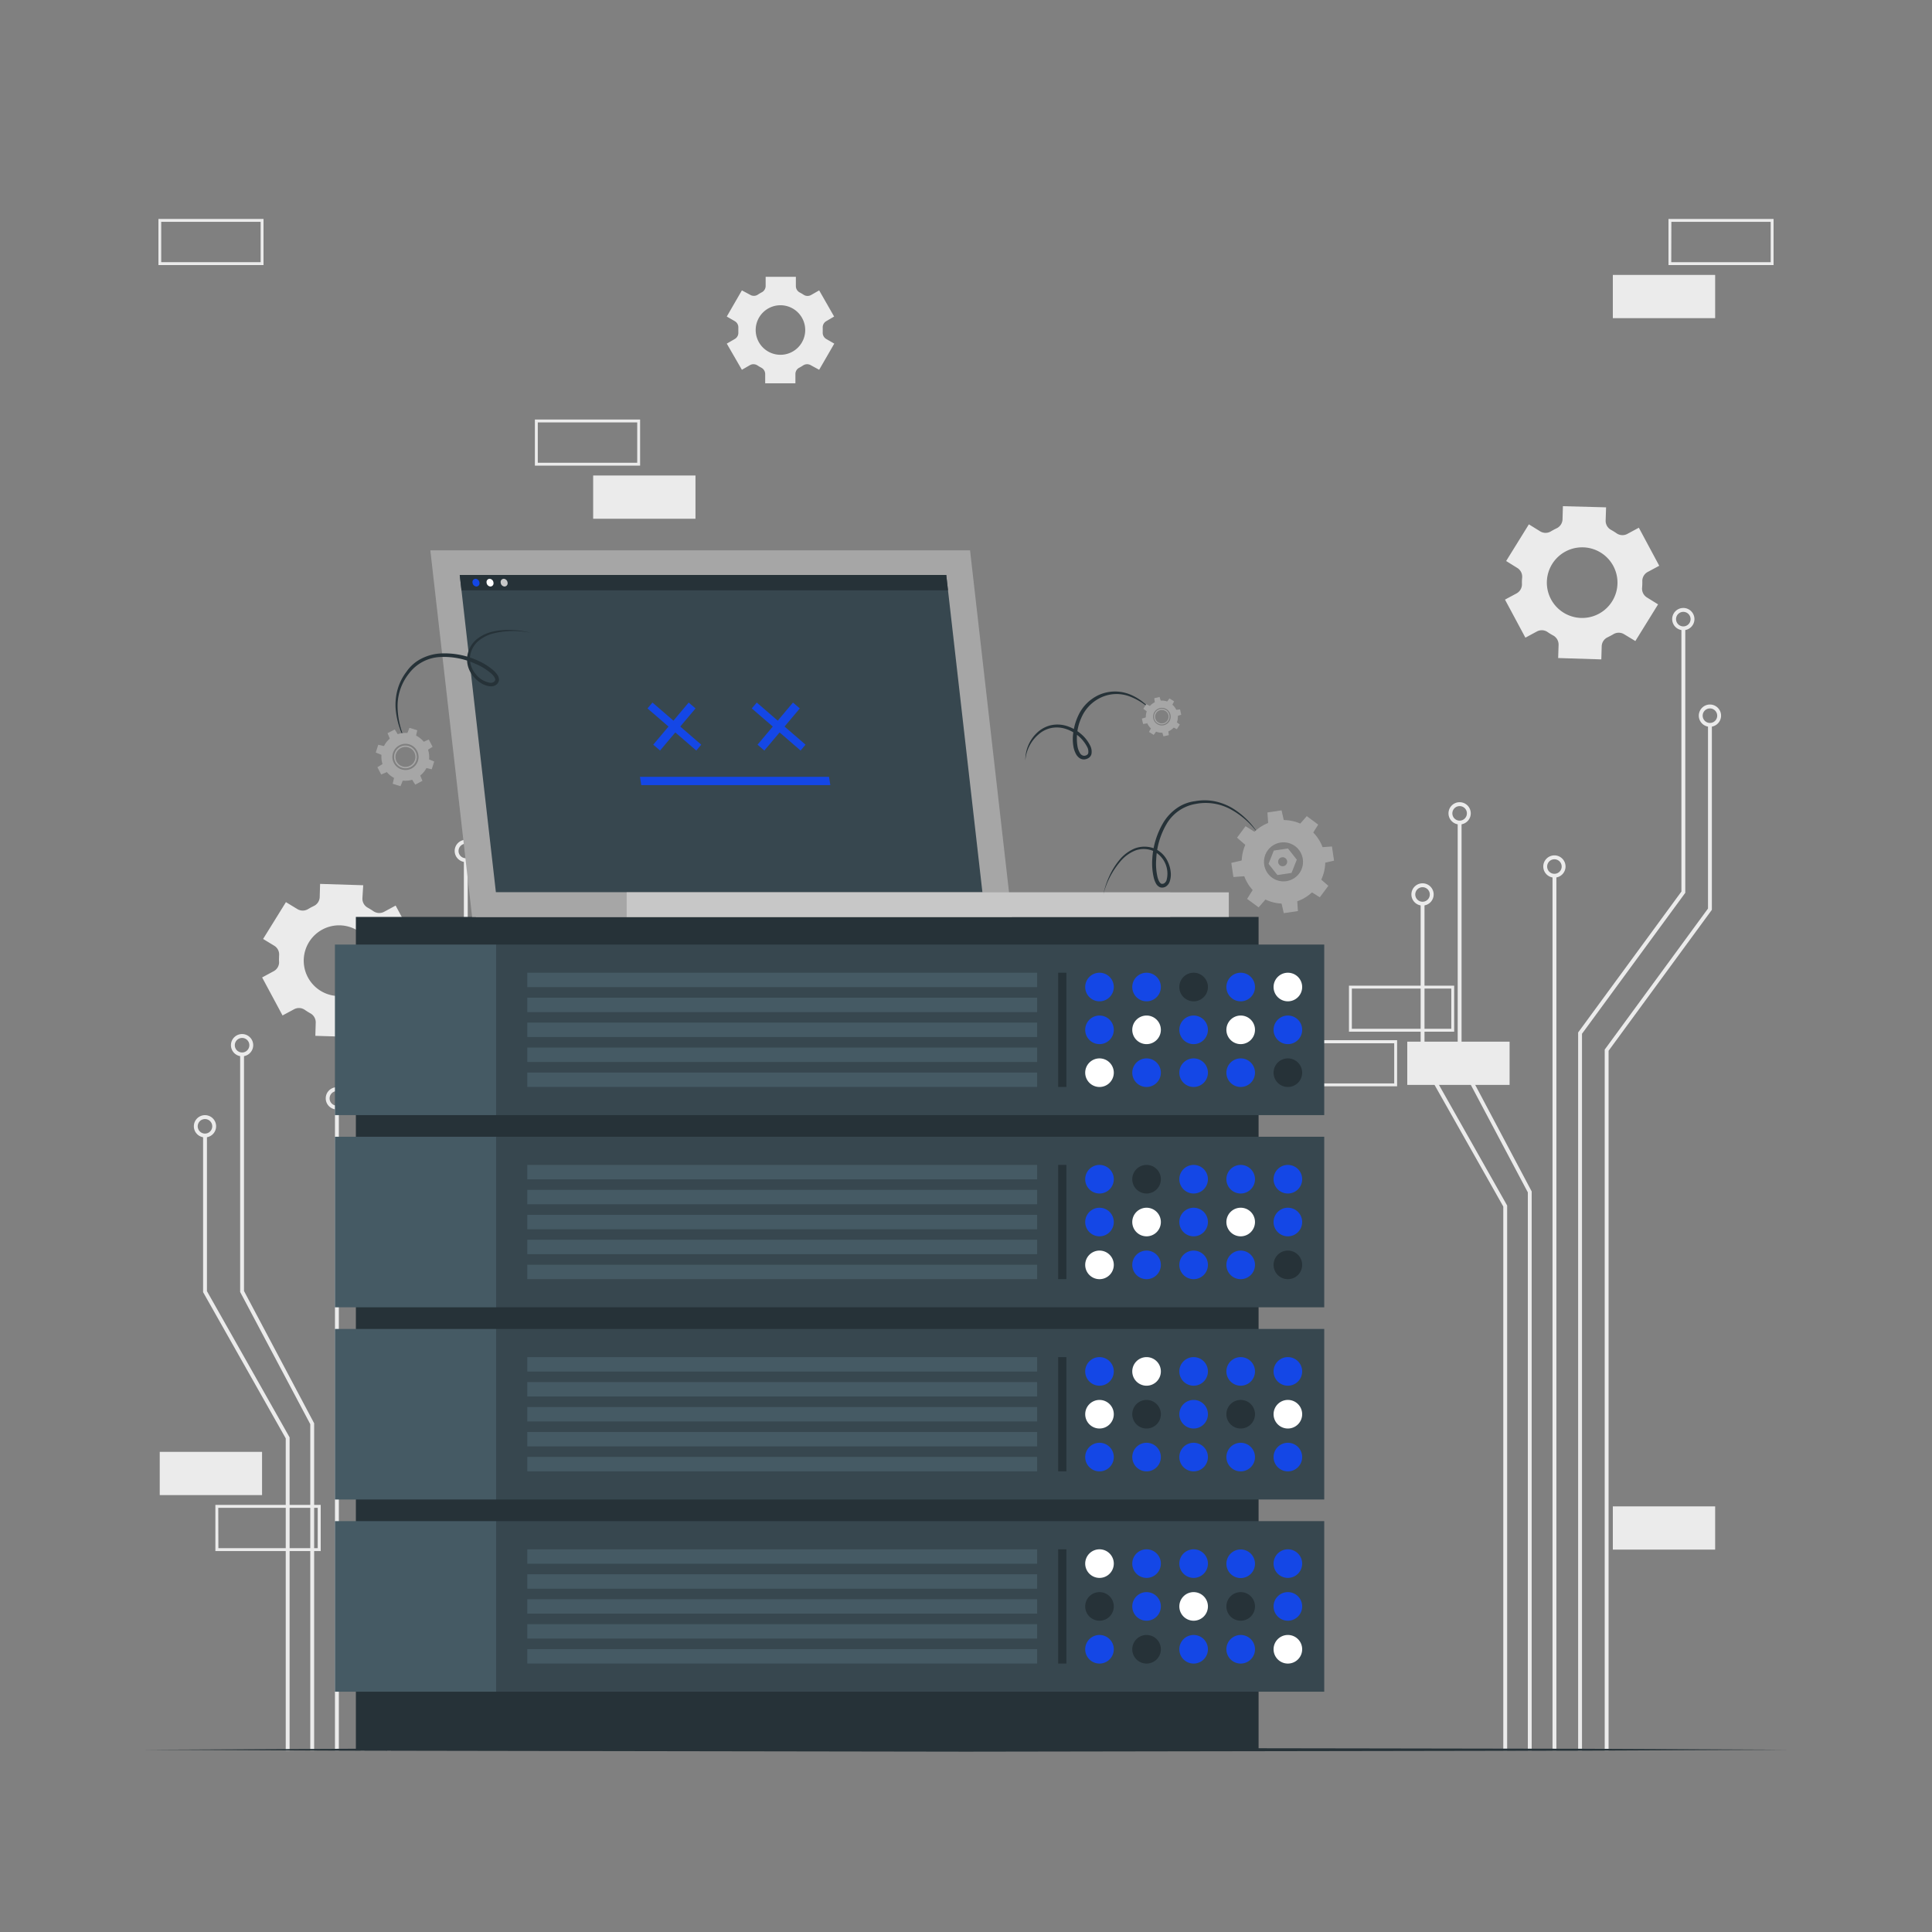<svg xmlns="http://www.w3.org/2000/svg" viewBox="0 0 500 500"><rect x="0" y="0" width="500" height="500" fill="#808080" stroke="none"/><g id="freepik--background-complete--inject-72"><rect x="417.41" y="71.15" width="26.48" height="11.19" transform="translate(861.29 153.49) rotate(-180)" style="fill:#ebebeb"></rect><path d="M459,68.6H431.8V56.66H459Zm-26.48-.75h25.73V57.41H432.55Z" style="fill:#ebebeb"></path><path d="M361.57,281.14H334.34V269.2h27.23Zm-26.48-.75h25.73V270H335.09Z" style="fill:#ebebeb"></path><path d="M376.34,267H349.11V255.09h27.23Zm-26.48-.75h25.73V255.84H349.86Z" style="fill:#ebebeb"></path><rect x="364.2" y="269.58" width="26.48" height="11.19" transform="translate(754.88 550.35) rotate(180)" style="fill:#ebebeb"></rect><path d="M165.66,120.51H138.43V108.57h27.23Zm-26.48-.75h25.73V109.32H139.18Z" style="fill:#ebebeb"></path><rect x="153.52" y="123.05" width="26.48" height="11.19" transform="translate(333.51 257.3) rotate(180)" style="fill:#ebebeb"></rect><path d="M68.2,68.6H41V56.66H68.2Zm-26.48-.75H67.45V57.41H41.72Z" style="fill:#ebebeb"></path><path d="M83,401.41H55.74V389.47H83Zm-26.48-.75H82.22V390.22H56.49Z" style="fill:#ebebeb"></path><rect x="41.34" y="375.74" width="26.48" height="11.19" transform="translate(109.16 762.67) rotate(180)" style="fill:#ebebeb"></rect><rect x="417.41" y="389.85" width="26.48" height="11.19" transform="translate(861.29 790.89) rotate(-180)" style="fill:#ebebeb"></rect><polygon points="94.32 453.04 93.32 453.04 93.32 327.21 93.42 327.08 120.05 290.73 120.05 222.56 121.05 222.56 121.05 291.05 120.95 291.19 94.32 327.54 94.32 453.04" style="fill:#ebebeb"></polygon><path d="M120.55,223.1a2.88,2.88,0,1,1,2.88-2.88A2.88,2.88,0,0,1,120.55,223.1Zm0-4.75a1.88,1.88,0,1,0,1.88,1.87A1.87,1.87,0,0,0,120.55,218.35Z" style="fill:#ebebeb"></path><polygon points="101.2 453.04 100.2 453.04 100.2 331.62 100.3 331.49 126.94 295.14 126.94 247.55 127.94 247.55 127.94 295.46 127.84 295.6 101.2 331.94 101.2 453.04" style="fill:#ebebeb"></polygon><path d="M127.44,248.09a2.88,2.88,0,1,1,2.87-2.87A2.88,2.88,0,0,1,127.44,248.09Zm0-4.75a1.88,1.88,0,1,0,1.87,1.88A1.88,1.88,0,0,0,127.44,243.34Z" style="fill:#ebebeb"></path><rect x="86.69" y="286.63" width="1" height="166.41" style="fill:#ebebeb"></rect><path d="M87.19,287.13a2.88,2.88,0,1,1,2.87-2.88A2.88,2.88,0,0,1,87.19,287.13Zm0-4.75a1.88,1.88,0,1,0,1.87,1.87A1.88,1.88,0,0,0,87.19,282.38Z" style="fill:#ebebeb"></path><polygon points="81.3 453.04 80.3 453.04 80.3 368.58 62.15 334.36 62.15 272.87 63.15 272.87 63.15 334.11 81.3 368.34 81.3 453.04" style="fill:#ebebeb"></polygon><path d="M62.65,273.37a2.88,2.88,0,1,1,2.88-2.88A2.88,2.88,0,0,1,62.65,273.37Zm0-4.75a1.88,1.88,0,1,0,1.88,1.87A1.87,1.87,0,0,0,62.65,268.62Z" style="fill:#ebebeb"></path><polygon points="74.95 453.04 73.95 453.04 73.95 372.25 52.56 334.41 52.56 293.86 53.56 293.86 53.56 334.15 74.95 371.99 74.95 453.04" style="fill:#ebebeb"></polygon><path d="M53.06,294.36a2.88,2.88,0,1,1,2.87-2.87A2.88,2.88,0,0,1,53.06,294.36Zm0-4.75a1.88,1.88,0,1,0,1.87,1.88A1.88,1.88,0,0,0,53.06,289.61Z" style="fill:#ebebeb"></path><polygon points="409.42 453.04 408.42 453.04 408.42 267.21 408.51 267.08 435.15 230.73 435.15 162.56 436.15 162.56 436.15 231.06 409.42 267.54 409.42 453.04" style="fill:#ebebeb"></polygon><path d="M435.65,163.1a2.88,2.88,0,1,1,2.87-2.88A2.88,2.88,0,0,1,435.65,163.1Zm0-4.75a1.88,1.88,0,1,0,1.87,1.87A1.88,1.88,0,0,0,435.65,158.35Z" style="fill:#ebebeb"></path><polygon points="416.3 453.04 415.3 453.04 415.3 271.62 415.4 271.49 442.03 235.13 442.03 187.55 443.03 187.55 443.03 235.46 416.3 271.94 416.3 453.04" style="fill:#ebebeb"></polygon><path d="M442.53,188.09a2.88,2.88,0,1,1,2.88-2.87A2.88,2.88,0,0,1,442.53,188.09Zm0-4.75a1.88,1.88,0,1,0,1.88,1.88A1.88,1.88,0,0,0,442.53,183.34Z" style="fill:#ebebeb"></path><rect x="401.79" y="226.63" width="1" height="226.41" style="fill:#ebebeb"></rect><path d="M402.29,227.13a2.88,2.88,0,1,1,2.87-2.88A2.88,2.88,0,0,1,402.29,227.13Zm0-4.75a1.88,1.88,0,1,0,1.87,1.87A1.88,1.88,0,0,0,402.29,222.38Z" style="fill:#ebebeb"></path><polygon points="396.4 453.04 395.4 453.04 395.4 308.58 377.25 274.36 377.25 212.87 378.25 212.87 378.25 274.11 396.4 308.34 396.4 453.04" style="fill:#ebebeb"></polygon><path d="M377.75,213.37a2.88,2.88,0,1,1,2.88-2.88A2.88,2.88,0,0,1,377.75,213.37Zm0-4.75a1.88,1.88,0,1,0,1.88,1.87A1.87,1.87,0,0,0,377.75,208.62Z" style="fill:#ebebeb"></path><polygon points="390.05 453.04 389.05 453.04 389.05 312.25 367.66 274.41 367.66 233.86 368.66 233.86 368.66 274.15 390.05 311.99 390.05 453.04" style="fill:#ebebeb"></polygon><path d="M368.16,234.36a2.88,2.88,0,1,1,2.87-2.87A2.88,2.88,0,0,1,368.16,234.36Zm0-4.75a1.88,1.88,0,1,0,1.87,1.88A1.88,1.88,0,0,0,368.16,229.61Z" style="fill:#ebebeb"></path><path d="M423.23,165.9l5.88-9.49-2.9-1.8a2.67,2.67,0,0,1-1.24-2.5,15.44,15.44,0,0,0,.06-1.67,2.65,2.65,0,0,1,1.38-2.41l3-1.61-5.28-9.85-3,1.62a2.66,2.66,0,0,1-2.77-.18,16,16,0,0,0-1.42-.88,2.67,2.67,0,0,1-1.4-2.41l.11-3.42L404.48,131l-.1,3.43a2.67,2.67,0,0,1-1.56,2.31c-.24.11-.49.24-.73.37s-.48.26-.71.4a2.65,2.65,0,0,1-2.78,0l-2.93-1.81-5.88,9.49L392.7,147a2.66,2.66,0,0,1,1.23,2.5,13.1,13.1,0,0,0-.05,1.66,2.68,2.68,0,0,1-1.39,2.41l-3,1.61,5.28,9.85,3-1.62a2.66,2.66,0,0,1,2.77.18,13.84,13.84,0,0,0,1.42.87,2.68,2.68,0,0,1,1.4,2.41l-.11,3.43,11.17.35.1-3.43a2.65,2.65,0,0,1,1.55-2.3l.74-.38c.25-.13.49-.26.72-.4a2.67,2.67,0,0,1,2.79,0Zm-9.46-7.05a9.14,9.14,0,1,1,3.75-12.38A9.14,9.14,0,0,1,413.77,158.85Z" style="fill:#ebebeb"></path><path d="M101.53,263.69l5.89-9.49-2.91-1.8a2.64,2.64,0,0,1-1.23-2.49,15.6,15.6,0,0,0,0-1.67,2.64,2.64,0,0,1,1.39-2.41l3-1.62-5.28-9.85-3,1.62a2.68,2.68,0,0,1-2.78-.18,16,16,0,0,0-1.42-.88,2.66,2.66,0,0,1-1.4-2.41L94,229.1l-11.16-.35-.1,3.43a2.67,2.67,0,0,1-1.56,2.31l-.74.37-.71.41a2.68,2.68,0,0,1-2.77,0L74,233.47,68.09,243,71,244.77a2.64,2.64,0,0,1,1.23,2.5c0,.55-.06,1.11,0,1.66a2.64,2.64,0,0,1-1.39,2.41l-3,1.62,5.28,9.84,3-1.61a2.66,2.66,0,0,1,2.78.17,15.81,15.81,0,0,0,1.41.88,2.66,2.66,0,0,1,1.4,2.41l-.1,3.42,11.16.35.11-3.43a2.64,2.64,0,0,1,1.55-2.3l.74-.37.71-.41a2.67,2.67,0,0,1,2.79,0Zm-9.45-7a9.15,9.15,0,1,1,3.74-12.39A9.15,9.15,0,0,1,92.08,256.65Z" style="fill:#ebebeb"></path><path d="M215.87,81.92,212,75.15l-2.08,1.19a1.85,1.85,0,0,1-1.95-.06,11.12,11.12,0,0,0-1-.59,1.85,1.85,0,0,1-1-1.65v-2.4h-7.82V74a1.87,1.87,0,0,1-1,1.65c-.35.18-.69.38-1,.59a1.85,1.85,0,0,1-2,.06L192,75.15l-3.91,6.77,2.08,1.2a1.85,1.85,0,0,1,.91,1.73c0,.19,0,.38,0,.57s0,.39,0,.58a1.84,1.84,0,0,1-.9,1.72l-2.09,1.21L192,95.7l2.08-1.2a1.87,1.87,0,0,1,1.95.07,11.12,11.12,0,0,0,1,.59,1.86,1.86,0,0,1,1,1.65V99.2h7.82V96.81a1.84,1.84,0,0,1,1-1.65c.35-.18.68-.38,1-.59a1.87,1.87,0,0,1,1.95-.07L212,95.7l3.91-6.77-2.08-1.2a1.86,1.86,0,0,1-.91-1.73c0-.19,0-.38,0-.58s0-.38,0-.57a1.85,1.85,0,0,1,.91-1.73Zm-7.48,3.5A6.41,6.41,0,1,1,202,79,6.41,6.41,0,0,1,208.39,85.42Z" style="fill:#ebebeb"></path></g><g id="freepik--Server--inject-72"><rect x="92.1" y="237.3" width="233.62" height="215.53" style="fill:#263238"></rect><rect x="128.41" y="244.45" width="214.3" height="44.14" style="fill:#37474f"></rect><rect x="86.68" y="244.45" width="41.73" height="44.14" transform="translate(215.09 533.04) rotate(180)" style="fill:#455a64"></rect><rect x="136.46" y="251.74" width="131.95" height="3.73" style="fill:#455a64"></rect><rect x="136.46" y="258.2" width="131.95" height="3.73" style="fill:#455a64"></rect><rect x="136.46" y="264.65" width="131.95" height="3.73" style="fill:#455a64"></rect><rect x="136.46" y="271.11" width="131.95" height="3.73" style="fill:#455a64"></rect><rect x="136.46" y="277.57" width="131.95" height="3.73" style="fill:#455a64"></rect><path d="M288.25,255.43a3.7,3.7,0,1,1-3.7-3.69A3.7,3.7,0,0,1,288.25,255.43Z" style="fill:#1447E6"></path><path d="M300.43,255.43a3.7,3.7,0,1,1-3.7-3.69A3.7,3.7,0,0,1,300.43,255.43Z" style="fill:#1447E6"></path><path d="M312.61,255.43a3.7,3.7,0,1,1-3.7-3.69A3.7,3.7,0,0,1,312.61,255.43Z" style="fill:#263238"></path><path d="M324.79,255.43a3.7,3.7,0,1,1-3.69-3.69A3.7,3.7,0,0,1,324.79,255.43Z" style="fill:#1447E6"></path><path d="M337,255.43a3.7,3.7,0,1,1-3.69-3.69A3.7,3.7,0,0,1,337,255.43Z" style="fill:#fff"></path><path d="M288.25,266.52a3.7,3.7,0,1,1-3.7-3.7A3.7,3.7,0,0,1,288.25,266.52Z" style="fill:#1447E6"></path><path d="M300.43,266.52a3.7,3.7,0,1,1-3.7-3.7A3.7,3.7,0,0,1,300.43,266.52Z" style="fill:#fff"></path><path d="M312.61,266.52a3.7,3.7,0,1,1-3.7-3.7A3.7,3.7,0,0,1,312.61,266.52Z" style="fill:#1447E6"></path><path d="M324.79,266.52a3.7,3.7,0,1,1-3.69-3.7A3.69,3.69,0,0,1,324.79,266.52Z" style="fill:#fff"></path><path d="M337,266.52a3.7,3.7,0,1,1-3.69-3.7A3.69,3.69,0,0,1,337,266.52Z" style="fill:#1447E6"></path><path d="M288.25,277.6a3.7,3.7,0,1,1-3.7-3.69A3.7,3.7,0,0,1,288.25,277.6Z" style="fill:#fff"></path><path d="M300.43,277.6a3.7,3.7,0,1,1-3.7-3.69A3.7,3.7,0,0,1,300.43,277.6Z" style="fill:#1447E6"></path><path d="M312.61,277.6a3.7,3.7,0,1,1-3.7-3.69A3.7,3.7,0,0,1,312.61,277.6Z" style="fill:#1447E6"></path><path d="M324.79,277.6a3.7,3.7,0,1,1-3.69-3.69A3.7,3.7,0,0,1,324.79,277.6Z" style="fill:#1447E6"></path><path d="M337,277.6a3.7,3.7,0,1,1-3.69-3.69A3.7,3.7,0,0,1,337,277.6Z" style="fill:#263238"></path><rect x="273.85" y="251.74" width="2.13" height="29.56" style="fill:#263238"></rect><rect x="128.41" y="294.19" width="214.3" height="44.14" style="fill:#37474f"></rect><rect x="86.68" y="294.19" width="41.73" height="44.14" transform="translate(215.09 632.52) rotate(180)" style="fill:#455a64"></rect><rect x="136.46" y="301.48" width="131.95" height="3.73" style="fill:#455a64"></rect><rect x="136.46" y="307.94" width="131.95" height="3.73" style="fill:#455a64"></rect><rect x="136.46" y="314.4" width="131.95" height="3.73" style="fill:#455a64"></rect><rect x="136.46" y="320.85" width="131.95" height="3.73" style="fill:#455a64"></rect><rect x="136.46" y="327.31" width="131.95" height="3.73" style="fill:#455a64"></rect><path d="M288.25,305.17a3.7,3.7,0,1,1-3.7-3.69A3.7,3.7,0,0,1,288.25,305.17Z" style="fill:#1447E6"></path><path d="M300.43,305.17a3.7,3.7,0,1,1-3.7-3.69A3.7,3.7,0,0,1,300.43,305.17Z" style="fill:#263238"></path><path d="M312.61,305.17a3.7,3.7,0,1,1-3.7-3.69A3.7,3.7,0,0,1,312.61,305.17Z" style="fill:#1447E6"></path><path d="M324.79,305.17a3.7,3.7,0,1,1-3.69-3.69A3.7,3.7,0,0,1,324.79,305.17Z" style="fill:#1447E6"></path><path d="M337,305.17a3.7,3.7,0,1,1-3.69-3.69A3.7,3.7,0,0,1,337,305.17Z" style="fill:#1447E6"></path><circle cx="284.55" cy="316.26" r="3.7" style="fill:#1447E6"></circle><path d="M300.43,316.26a3.7,3.7,0,1,1-3.7-3.7A3.7,3.7,0,0,1,300.43,316.26Z" style="fill:#fff"></path><path d="M312.61,316.26a3.7,3.7,0,1,1-3.7-3.7A3.7,3.7,0,0,1,312.61,316.26Z" style="fill:#1447E6"></path><path d="M324.79,316.26a3.7,3.7,0,1,1-3.69-3.7A3.69,3.69,0,0,1,324.79,316.26Z" style="fill:#fff"></path><path d="M337,316.26a3.7,3.7,0,1,1-3.69-3.7A3.69,3.69,0,0,1,337,316.26Z" style="fill:#1447E6"></path><path d="M288.25,327.34a3.7,3.7,0,1,1-3.7-3.69A3.7,3.7,0,0,1,288.25,327.34Z" style="fill:#fff"></path><path d="M300.43,327.34a3.7,3.7,0,1,1-3.7-3.69A3.7,3.7,0,0,1,300.43,327.34Z" style="fill:#1447E6"></path><path d="M312.61,327.34a3.7,3.7,0,1,1-3.7-3.69A3.7,3.7,0,0,1,312.61,327.34Z" style="fill:#1447E6"></path><path d="M324.79,327.34a3.7,3.7,0,1,1-3.69-3.69A3.7,3.7,0,0,1,324.79,327.34Z" style="fill:#1447E6"></path><path d="M337,327.34a3.7,3.7,0,1,1-3.69-3.69A3.7,3.7,0,0,1,337,327.34Z" style="fill:#263238"></path><rect x="273.85" y="301.48" width="2.13" height="29.56" style="fill:#263238"></rect><rect x="128.41" y="343.93" width="214.3" height="44.14" style="fill:#37474f"></rect><rect x="86.68" y="343.93" width="41.73" height="44.14" transform="translate(215.09 732) rotate(180)" style="fill:#455a64"></rect><rect x="136.46" y="351.22" width="131.95" height="3.73" style="fill:#455a64"></rect><rect x="136.46" y="357.68" width="131.95" height="3.73" style="fill:#455a64"></rect><rect x="136.46" y="364.14" width="131.95" height="3.73" style="fill:#455a64"></rect><rect x="136.46" y="370.59" width="131.95" height="3.73" style="fill:#455a64"></rect><rect x="136.46" y="377.05" width="131.95" height="3.73" style="fill:#455a64"></rect><path d="M288.25,354.91a3.7,3.7,0,1,1-3.7-3.69A3.7,3.7,0,0,1,288.25,354.91Z" style="fill:#1447E6"></path><path d="M300.43,354.91a3.7,3.7,0,1,1-3.7-3.69A3.7,3.7,0,0,1,300.43,354.91Z" style="fill:#fff"></path><path d="M312.61,354.91a3.7,3.7,0,1,1-3.7-3.69A3.7,3.7,0,0,1,312.61,354.91Z" style="fill:#1447E6"></path><path d="M324.79,354.91a3.7,3.7,0,1,1-3.69-3.69A3.7,3.7,0,0,1,324.79,354.91Z" style="fill:#1447E6"></path><path d="M337,354.91a3.7,3.7,0,1,1-3.69-3.69A3.7,3.7,0,0,1,337,354.91Z" style="fill:#1447E6"></path><circle cx="284.55" cy="366" r="3.7" style="fill:#fff"></circle><path d="M300.43,366a3.7,3.7,0,1,1-3.7-3.7A3.7,3.7,0,0,1,300.43,366Z" style="fill:#263238"></path><path d="M312.61,366a3.7,3.7,0,1,1-3.7-3.7A3.7,3.7,0,0,1,312.61,366Z" style="fill:#1447E6"></path><path d="M324.79,366a3.7,3.7,0,1,1-3.69-3.7A3.69,3.69,0,0,1,324.79,366Z" style="fill:#263238"></path><path d="M337,366a3.7,3.7,0,1,1-3.69-3.7A3.69,3.69,0,0,1,337,366Z" style="fill:#fff"></path><path d="M288.25,377.08a3.7,3.7,0,1,1-3.7-3.69A3.7,3.7,0,0,1,288.25,377.08Z" style="fill:#1447E6"></path><path d="M300.43,377.08a3.7,3.7,0,1,1-3.7-3.69A3.7,3.7,0,0,1,300.43,377.08Z" style="fill:#1447E6"></path><path d="M312.61,377.08a3.7,3.7,0,1,1-3.7-3.69A3.7,3.7,0,0,1,312.61,377.08Z" style="fill:#1447E6"></path><path d="M324.79,377.08a3.7,3.7,0,1,1-3.69-3.69A3.7,3.7,0,0,1,324.79,377.08Z" style="fill:#1447E6"></path><path d="M337,377.08a3.7,3.7,0,1,1-3.69-3.69A3.7,3.7,0,0,1,337,377.08Z" style="fill:#1447E6"></path><rect x="273.85" y="351.22" width="2.13" height="29.56" style="fill:#263238"></rect><rect x="128.41" y="393.67" width="214.3" height="44.14" style="fill:#37474f"></rect><rect x="86.68" y="393.67" width="41.73" height="44.14" transform="translate(215.09 831.48) rotate(180)" style="fill:#455a64"></rect><rect x="136.46" y="400.96" width="131.95" height="3.73" style="fill:#455a64"></rect><rect x="136.46" y="407.42" width="131.95" height="3.73" style="fill:#455a64"></rect><rect x="136.46" y="413.88" width="131.95" height="3.73" style="fill:#455a64"></rect><rect x="136.46" y="420.33" width="131.95" height="3.73" style="fill:#455a64"></rect><rect x="136.46" y="426.79" width="131.95" height="3.73" style="fill:#455a64"></rect><path d="M288.25,404.65a3.7,3.7,0,1,1-3.7-3.69A3.7,3.7,0,0,1,288.25,404.65Z" style="fill:#fff"></path><path d="M300.43,404.65a3.7,3.7,0,1,1-3.7-3.69A3.7,3.7,0,0,1,300.43,404.65Z" style="fill:#1447E6"></path><path d="M312.61,404.65a3.7,3.7,0,1,1-3.7-3.69A3.7,3.7,0,0,1,312.61,404.65Z" style="fill:#1447E6"></path><path d="M324.79,404.65A3.7,3.7,0,1,1,321.1,401,3.7,3.7,0,0,1,324.79,404.65Z" style="fill:#1447E6"></path><path d="M337,404.65a3.7,3.7,0,1,1-3.69-3.69A3.7,3.7,0,0,1,337,404.65Z" style="fill:#1447E6"></path><path d="M288.25,415.74a3.7,3.7,0,1,1-3.7-3.7A3.7,3.7,0,0,1,288.25,415.74Z" style="fill:#263238"></path><path d="M300.43,415.74a3.7,3.7,0,1,1-3.7-3.7A3.7,3.7,0,0,1,300.43,415.74Z" style="fill:#1447E6"></path><path d="M312.61,415.74a3.7,3.7,0,1,1-3.7-3.7A3.7,3.7,0,0,1,312.61,415.74Z" style="fill:#fff"></path><path d="M324.79,415.74a3.7,3.7,0,1,1-3.69-3.7A3.69,3.69,0,0,1,324.79,415.74Z" style="fill:#263238"></path><path d="M337,415.74a3.7,3.7,0,1,1-3.69-3.7A3.69,3.69,0,0,1,337,415.74Z" style="fill:#1447E6"></path><path d="M288.25,426.82a3.7,3.7,0,1,1-3.7-3.69A3.7,3.7,0,0,1,288.25,426.82Z" style="fill:#1447E6"></path><path d="M300.43,426.82a3.7,3.7,0,1,1-3.7-3.69A3.7,3.7,0,0,1,300.43,426.82Z" style="fill:#263238"></path><path d="M312.61,426.82a3.7,3.7,0,1,1-3.7-3.69A3.7,3.7,0,0,1,312.61,426.82Z" style="fill:#1447E6"></path><path d="M324.79,426.82a3.7,3.7,0,1,1-3.69-3.69A3.69,3.69,0,0,1,324.79,426.82Z" style="fill:#1447E6"></path><path d="M337,426.82a3.7,3.7,0,1,1-3.69-3.69A3.69,3.69,0,0,1,337,426.82Z" style="fill:#fff"></path><rect x="273.85" y="400.96" width="2.13" height="29.56" style="fill:#263238"></rect></g><g id="freepik--Floor--inject-72"><polygon points="36.85 452.83 90.14 452.58 143.43 452.5 250 452.33 356.57 452.49 409.86 452.58 463.15 452.83 409.86 453.07 356.57 453.16 250 453.33 143.43 453.16 90.14 453.07 36.85 452.83" style="fill:#263238"></polygon></g><g id="freepik--Device--inject-72"><polygon points="261.86 237.3 122.18 237.3 111.37 142.43 251.05 142.43 261.86 237.3" style="fill:#a6a6a6"></polygon><polygon points="254.25 230.94 128.34 230.94 118.98 148.8 244.89 148.8 254.25 230.94" style="fill:#37474f"></polygon><polygon points="181.48 192.72 180.2 194.24 167.57 183.34 168.86 181.82 181.48 192.72" style="fill:#1447E6"></polygon><polygon points="178.23 181.82 180 183.34 170.82 194.24 169.06 192.72 178.23 181.82" style="fill:#1447E6"></polygon><polygon points="208.47 192.72 207.19 194.24 194.56 183.34 195.85 181.82 208.47 192.72" style="fill:#1447E6"></polygon><polygon points="205.22 181.82 206.99 183.34 197.81 194.24 196.05 192.72 205.22 181.82" style="fill:#1447E6"></polygon><polygon points="165.96 203.19 165.62 201.04 214.55 201.04 214.89 203.19 165.96 203.19" style="fill:#1447E6"></polygon><rect x="123.16" y="230.94" width="179.69" height="6.36" style="fill:#a6a6a6"></rect><rect x="162.18" y="230.94" width="155.84" height="6.36" style="fill:#c7c7c7"></rect><polygon points="245.34 152.78 244.89 148.8 118.98 148.8 119.43 152.78 245.34 152.78" style="fill:#263238"></polygon><path d="M129.58,150.79a1.07,1.07,0,0,0,1,1,.83.83,0,0,0,.78-1,1.08,1.08,0,0,0-1-1A.83.83,0,0,0,129.58,150.79Z" style="fill:#c7c7c7"></path><path d="M125.93,150.79a1.08,1.08,0,0,0,1,1,.83.83,0,0,0,.78-1,1.08,1.08,0,0,0-1-1A.83.83,0,0,0,125.93,150.79Z" style="fill:#fff"></path><path d="M122.29,150.79a1.08,1.08,0,0,0,1,1,.83.83,0,0,0,.79-1,1.09,1.09,0,0,0-1-1A.83.83,0,0,0,122.29,150.79Z" style="fill:#1447E6"></path></g><g id="freepik--Gears--inject-72"><path d="M285.56,231.41a21.3,21.3,0,0,1,1.53-4.65,18.55,18.55,0,0,1,2.6-4.19,10.18,10.18,0,0,1,4-3,7.12,7.12,0,0,1,5,0,6.69,6.69,0,0,1,3.6,3.57,7.88,7.88,0,0,1,.68,2.48,5.68,5.68,0,0,1-.29,2.63,2.48,2.48,0,0,1-.91,1.16,1.85,1.85,0,0,1-.75.28,1.66,1.66,0,0,1-.84-.08,2.26,2.26,0,0,1-1.07-1.07,6.1,6.1,0,0,1-.48-1.24,16.38,16.38,0,0,1-.42-5,20.62,20.62,0,0,1,2.91-9.49,12.41,12.41,0,0,1,3.45-3.66,10.35,10.35,0,0,1,4.69-1.8,13.67,13.67,0,0,1,5,0,15,15,0,0,1,4.64,1.77,20.69,20.69,0,0,1,6.89,6.91,21.38,21.38,0,0,0-7.13-6.49,13.54,13.54,0,0,0-9.25-1.48,10.78,10.78,0,0,0-7.5,5.19,19.73,19.73,0,0,0-2.68,9.07,15.37,15.37,0,0,0,.34,4.7c.18.71.54,1.51,1,1.7a1,1,0,0,0,.37,0,1,1,0,0,0,.38-.14,1.62,1.62,0,0,0,.57-.74,6.52,6.52,0,0,0-3.45-7.62,6.34,6.34,0,0,0-4.52-.15,9.73,9.73,0,0,0-3.84,2.72A21.33,21.33,0,0,0,285.56,231.41Z" style="fill:#263238"></path><path d="M137.42,163.8a21.44,21.44,0,0,0-9.63.1,9.67,9.67,0,0,0-4.17,2.15,6.35,6.35,0,0,0-2,4.09,6.16,6.16,0,0,0,1.43,4.24,6,6,0,0,0,3.76,2.32,1.51,1.51,0,0,0,.92-.17.86.86,0,0,0,.3-.27.76.76,0,0,0,.14-.34c0-.47-.51-1.16-1.07-1.64a14.81,14.81,0,0,0-4-2.46,19.62,19.62,0,0,0-9.28-1.78,10.72,10.72,0,0,0-8,4.29,13.47,13.47,0,0,0-2.92,8.89,21.23,21.23,0,0,0,2.48,9.31,20.68,20.68,0,0,1-3-9.29,15,15,0,0,1,.55-4.93,13.64,13.64,0,0,1,2.25-4.45,10.41,10.41,0,0,1,3.75-3.34,12.48,12.48,0,0,1,4.84-1.39,20.7,20.7,0,0,1,9.76,1.77,16.16,16.16,0,0,1,4.26,2.68,5.27,5.27,0,0,1,.88,1,2.32,2.32,0,0,1,.47,1.44,1.81,1.81,0,0,1-.91,1.32,2.45,2.45,0,0,1-1.45.27,5.54,5.54,0,0,1-2.47-.94,8.06,8.06,0,0,1-1.9-1.74,6.72,6.72,0,0,1-1.51-4.84,7,7,0,0,1,2.28-4.49,10.18,10.18,0,0,1,4.48-2.17,19,19,0,0,1,4.92-.38A21.24,21.24,0,0,1,137.42,163.8Z" style="fill:#263238"></path><path d="M265.36,196.81a9.67,9.67,0,0,1,3-7.15,7.79,7.79,0,0,1,3.53-1.95,8,8,0,0,1,4.07.14,10.23,10.23,0,0,1,3.58,1.91,9.39,9.39,0,0,1,2.58,3.17,3.43,3.43,0,0,1,.35,2.2,1.71,1.71,0,0,1-.77,1.05,2.43,2.43,0,0,1-1.16.36,2.06,2.06,0,0,1-1.2-.38,3,3,0,0,1-.78-.85,6.15,6.15,0,0,1-.74-2,11.54,11.54,0,0,1,0-4.06,14.57,14.57,0,0,1,1.15-3.88,10.88,10.88,0,0,1,5.65-5.62,10.4,10.4,0,0,1,4-.79,10.57,10.57,0,0,1,3.93.8,13.75,13.75,0,0,1,3.39,2.05,15.24,15.24,0,0,1,2.75,2.81,15.93,15.93,0,0,0-6.32-4.38,9.56,9.56,0,0,0-7.39.25,10.23,10.23,0,0,0-5.13,5.27,12.9,12.9,0,0,0-1,7.36,4.86,4.86,0,0,0,.59,1.68,1.36,1.36,0,0,0,1.14.8,1.5,1.5,0,0,0,.7-.21.76.76,0,0,0,.36-.49,2.54,2.54,0,0,0-.28-1.59,9.55,9.55,0,0,0-5.57-4.68,7.46,7.46,0,0,0-3.69-.23,7.06,7.06,0,0,0-3.32,1.66A9.85,9.85,0,0,0,265.36,196.81Z" style="fill:#263238"></path><path d="M340.85,229.48a10.81,10.81,0,1,0-15.12,2.25A10.81,10.81,0,0,0,340.85,229.48Zm-4.62-3.43a5.05,5.05,0,1,1-1.05-7.06A5.06,5.06,0,0,1,336.23,226.05Z" style="fill:#a6a6a6"></path><polygon points="327.66 232.6 324.32 230.13 322.75 232.63 325.73 234.83 327.66 232.6" style="fill:#a6a6a6"></polygon><polygon points="322.14 226.76 321.53 222.65 318.66 223.31 319.2 226.97 322.14 226.76" style="fill:#a6a6a6"></polygon><polygon points="322.37 218.73 324.85 215.39 322.35 213.82 320.14 216.79 322.37 218.73" style="fill:#a6a6a6"></polygon><polygon points="328.21 213.21 332.32 212.6 331.67 209.72 328.01 210.26 328.21 213.21" style="fill:#a6a6a6"></polygon><polygon points="336.25 213.43 339.58 215.91 341.15 213.41 338.19 211.21 336.25 213.43" style="fill:#a6a6a6"></polygon><polygon points="341.77 219.28 342.38 223.39 345.25 222.73 344.71 219.07 341.77 219.28" style="fill:#a6a6a6"></polygon><polygon points="341.54 227.31 339.06 230.65 341.56 232.22 343.77 229.25 341.54 227.31" style="fill:#a6a6a6"></polygon><polygon points="335.7 232.83 331.58 233.44 332.24 236.32 335.9 235.78 335.7 232.83" style="fill:#a6a6a6"></polygon><path d="M328.3,223.56l2.29,2.9,3.66-.55,1.36-3.43-2.29-2.9-3.66.54Zm4.35-1.48a1.17,1.17,0,1,1-1.64.24A1.18,1.18,0,0,1,332.65,222.08Z" style="fill:#a6a6a6"></path><path d="M301.75,183.8a2,2,0,1,0,.61,2.73A2,2,0,0,0,301.75,183.8Zm.41,2.6a1.74,1.74,0,1,1-.54-2.39A1.73,1.73,0,0,1,302.16,186.4Zm-.41-2.6a2,2,0,1,0,.61,2.73A2,2,0,0,0,301.75,183.8Zm.41,2.6a1.74,1.74,0,1,1-.54-2.39A1.73,1.73,0,0,1,302.16,186.4Zm-.41-2.6a2,2,0,1,0,.61,2.73A2,2,0,0,0,301.75,183.8Zm.41,2.6a1.74,1.74,0,1,1-.54-2.39A1.73,1.73,0,0,1,302.16,186.4Zm.75-4.45a4.16,4.16,0,1,0,1.31,5.74A4.16,4.16,0,0,0,302.91,182Zm-.29,4.74a2.28,2.28,0,1,1-.71-3.15A2.28,2.28,0,0,1,302.62,186.69Zm-.26-.16a2,2,0,1,0-2.72.62A2,2,0,0,0,302.36,186.53Zm-.2-.13a1.74,1.74,0,1,1-.54-2.39A1.73,1.73,0,0,1,302.16,186.4Zm-.41-2.6a2,2,0,1,0,.61,2.73A2,2,0,0,0,301.75,183.8Zm.41,2.6a1.74,1.74,0,1,1-.54-2.39A1.73,1.73,0,0,1,302.16,186.4Zm-.41-2.6a2,2,0,1,0,.61,2.73A2,2,0,0,0,301.75,183.8Zm.41,2.6a1.74,1.74,0,1,1-.54-2.39A1.73,1.73,0,0,1,302.16,186.4Z" style="fill:#a6a6a6"></path><polygon points="299.25 189.28 297.89 188.43 297.36 189.43 298.57 190.19 299.25 189.28" style="fill:#a6a6a6"></polygon><polygon points="296.95 187.2 296.6 185.64 295.51 185.98 295.83 187.37 296.95 187.2" style="fill:#a6a6a6"></polygon><polygon points="296.8 184.11 297.65 182.75 296.65 182.22 295.89 183.43 296.8 184.11" style="fill:#a6a6a6"></polygon><polygon points="298.88 181.82 300.44 181.46 300.1 180.38 298.72 180.69 298.88 181.82" style="fill:#a6a6a6"></polygon><polygon points="301.97 181.66 303.33 182.52 303.86 181.51 302.65 180.75 301.97 181.66" style="fill:#a6a6a6"></polygon><polygon points="304.26 183.74 304.62 185.31 305.7 184.97 305.39 183.58 304.26 183.74" style="fill:#a6a6a6"></polygon><polygon points="304.42 186.84 303.56 188.19 304.57 188.72 305.33 187.51 304.42 186.84" style="fill:#a6a6a6"></polygon><polygon points="302.34 189.13 300.77 189.48 301.11 190.57 302.5 190.25 302.34 189.13" style="fill:#a6a6a6"></polygon><path d="M105.82,193.09a2.94,2.94,0,1,0,1.91,3.68A2.94,2.94,0,0,0,105.82,193.09Zm1.57,3.57a2.58,2.58,0,1,1-1.68-3.23A2.57,2.57,0,0,1,107.39,196.66Zm-1.57-3.57a2.94,2.94,0,1,0,1.91,3.68A2.94,2.94,0,0,0,105.82,193.09Zm1.57,3.57a2.58,2.58,0,1,1-1.68-3.23A2.57,2.57,0,0,1,107.39,196.66Zm-1.57-3.57a2.94,2.94,0,1,0,1.91,3.68A2.94,2.94,0,0,0,105.82,193.09Zm1.57,3.57a2.58,2.58,0,1,1-1.68-3.23A2.57,2.57,0,0,1,107.39,196.66Zm-.6-6.68a6.19,6.19,0,1,0,4,7.77A6.2,6.2,0,0,0,106.79,190Zm1.38,6.93a3.39,3.39,0,1,1-2.22-4.26A3.41,3.41,0,0,1,108.17,196.91Zm-.44-.14a2.94,2.94,0,1,0-3.68,1.92A2.93,2.93,0,0,0,107.73,196.77Zm-.34-.11a2.58,2.58,0,1,1-1.68-3.23A2.57,2.57,0,0,1,107.39,196.66Zm-1.57-3.57a2.94,2.94,0,1,0,1.91,3.68A2.94,2.94,0,0,0,105.82,193.09Zm1.57,3.57a2.58,2.58,0,1,1-1.68-3.23A2.57,2.57,0,0,1,107.39,196.66Zm-1.57-3.57a2.94,2.94,0,1,0,1.91,3.68A2.94,2.94,0,0,0,105.82,193.09Zm1.57,3.57a2.58,2.58,0,1,1-1.68-3.23A2.57,2.57,0,0,1,107.39,196.66Z" style="fill:#a6a6a6"></path><polygon points="104.28 201.91 102.01 201.19 101.63 202.84 103.65 203.47 104.28 201.91" style="fill:#a6a6a6"></polygon><polygon points="100.2 199.78 99.1 197.67 97.67 198.56 98.65 200.44 100.2 199.78" style="fill:#a6a6a6"></polygon><polygon points="98.82 195.39 99.54 193.12 97.89 192.74 97.25 194.76 98.82 195.39" style="fill:#a6a6a6"></polygon><polygon points="100.95 191.31 103.06 190.21 102.16 188.78 100.29 189.75 100.95 191.31" style="fill:#a6a6a6"></polygon><polygon points="105.34 189.93 107.61 190.64 107.99 189 105.97 188.36 105.34 189.93" style="fill:#a6a6a6"></polygon><polygon points="109.42 192.06 110.52 194.17 111.95 193.27 110.97 191.39 109.42 192.06" style="fill:#a6a6a6"></polygon><polygon points="110.8 196.44 110.08 198.71 111.73 199.09 112.37 197.08 110.8 196.44" style="fill:#a6a6a6"></polygon><polygon points="108.67 200.52 106.56 201.62 107.46 203.06 109.33 202.08 108.67 200.52" style="fill:#a6a6a6"></polygon></g></svg>